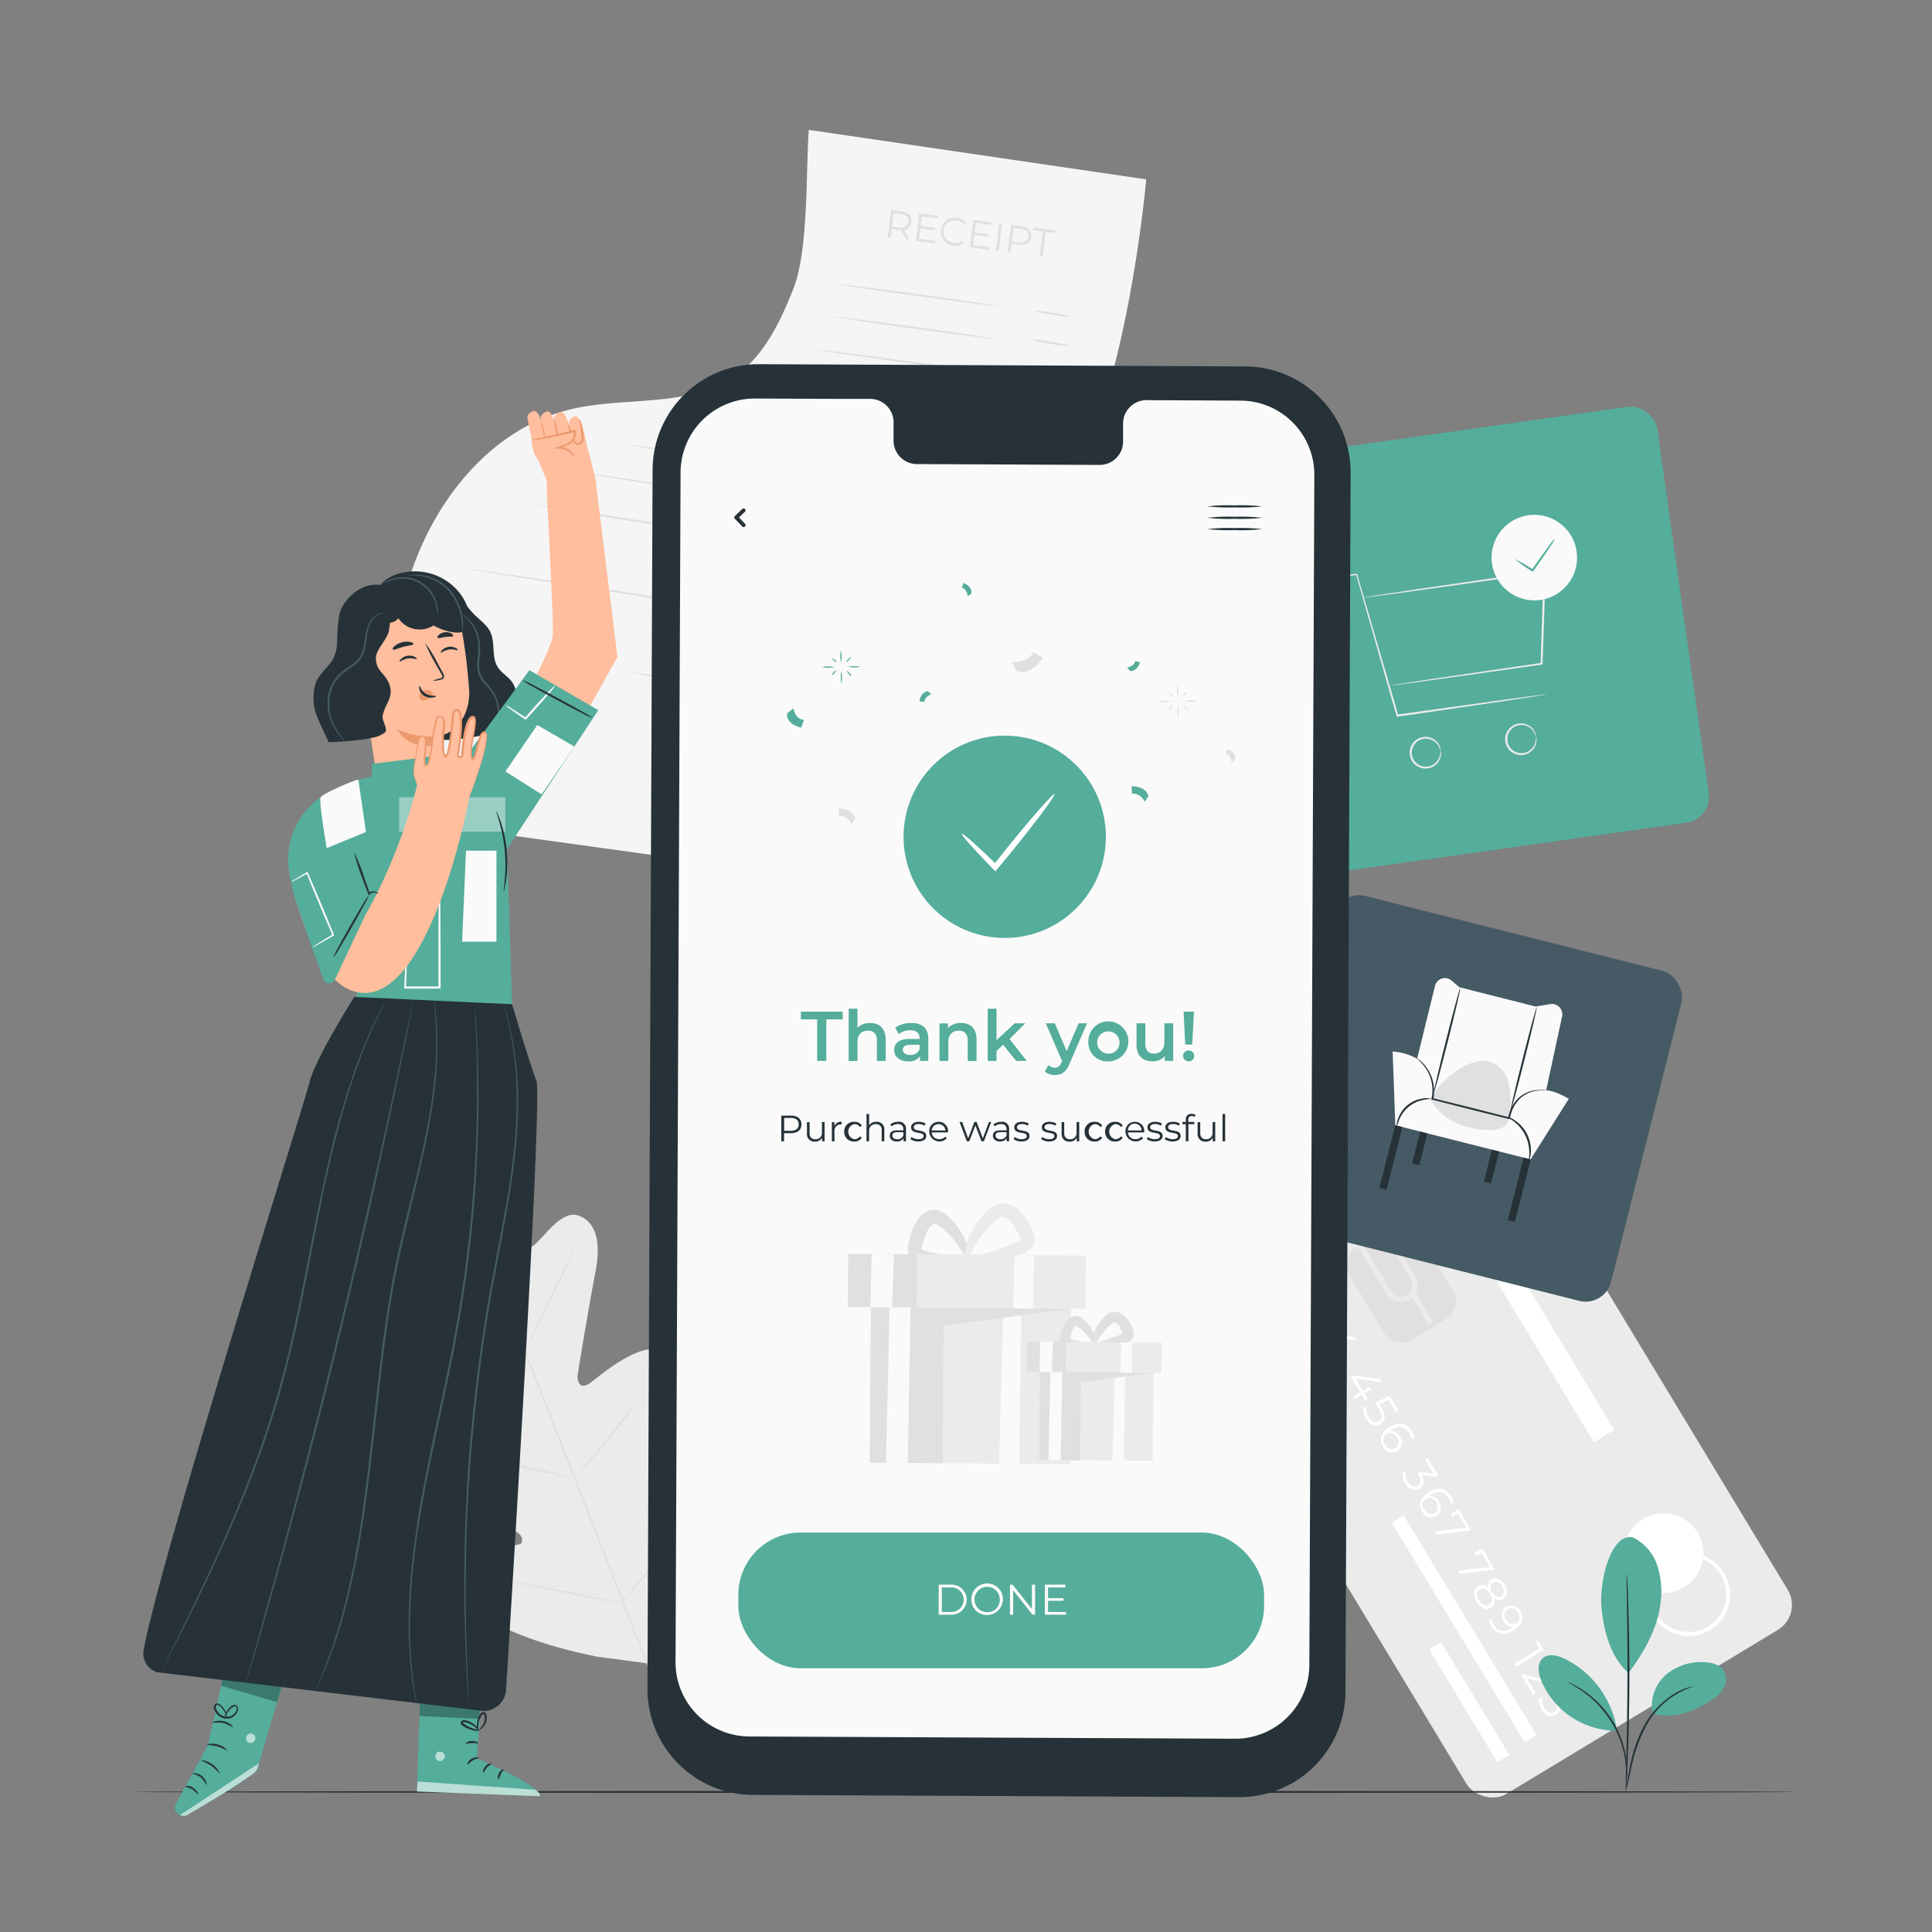 <svg xmlns="http://www.w3.org/2000/svg" viewBox="0 0 500 500"><rect x="0" y="0" width="500" height="500" fill="#808080" stroke="none"/><g id="freepik--background-complete--inject-92"><path d="M106.12 275.13s-9.08 2.4-1.44 22 13.3 29.5 13.3 29.5 1.25 4.5-2.46 4.8-11.61-1.78-13.68 2.52.77 9.15 7.2 13.66 20.14 14.92 21.38 15.86 2.31 3.08-.19 3.69-20.73.68-20.18 9.33 20.52 18.28 22.68 19.38 2.6 2.1 2.3 3.31-6.44.67-11.63.9-11.16 1.41-10.42 6.37 12 16.38 41.5 22.29l13.86 1.85 8.75-11c17.28-24.65 17.56-40.67 14.67-44.77s-8-.84-11.95 2.57-8 8-9 7.38-1.44-1.71-.63-4 8.63-23 3.06-29.67-18.82 5.89-21.05 7.16-2.92-1-2.68-2.54 3-18.53 4.54-26.23.41-13.11-4.22-14.86c-4.46-1.68-8.74 5.28-11.64 7.62s-5.09-1.78-5.09-1.78-2.73-11.07-10.72-30.53-16.41-14.78-16.41-14.78" style="fill:#ebebeb"/><path d="M168.73 433.93c-5.81-14.31-15.73-39.93-24.34-61.88s-16.43-41.8-22.17-56.14c-2.88-7.15-5.2-13-6.82-17l-1.85-4.62-.47-1.2a4 4 0 0 1-.15-.42s.07.13.19.4.29.68.51 1.19l1.93 4.59c1.66 4 4 9.77 6.94 16.93 5.81 14.31 13.68 34.15 22.3 56.1s18.47 47.58 24.22 61.92" style="fill:#e0e0e0"/><path d="M112.77 337.31a4.6 4.6 0 0 1 .94.37c.6.26 1.45.66 2.49 1.16 2.09 1 4.94 2.49 8.06 4.18l8 4.34 2.42 1.29a4.7 4.7 0 0 1 .87.52 6 6 0 0 1-.95-.36c-.59-.26-1.44-.67-2.48-1.18-2.08-1-4.91-2.55-8-4.23l-8-4.28-2.42-1.29a3.9 3.9 0 0 1-.93-.52M136.55 348.37c-.11-.05 2.67-6.06 6.21-13.42s6.49-13.29 6.6-13.24-2.67 6.07-6.21 13.43-6.49 13.29-6.6 13.23M148.26 382.67a5 5 0 0 1 .65-.8l1.88-2.09c1.58-1.76 3.75-4.21 6-7s4.3-5.37 5.73-7.26c.68-.88 1.24-1.63 1.7-2.23a4.5 4.5 0 0 1 .66-.79 4.2 4.2 0 0 1-.52.89c-.37.55-.9 1.35-1.59 2.32-1.37 1.93-3.33 4.56-5.64 7.35s-4.52 5.22-6.16 6.93c-.82.85-1.49 1.54-2 2a4.6 4.6 0 0 1-.71.68M124.55 377.4a4 4 0 0 1 1 .11l2.55.46c2.15.41 5.12 1 8.39 1.69s6.22 1.33 8.36 1.81l2.52.6a4 4 0 0 1 .92.28 4 4 0 0 1-1-.11l-2.55-.47c-2.16-.41-5.12-1-8.39-1.68s-6.23-1.33-8.36-1.82l-2.53-.59a3.8 3.8 0 0 1-.91-.28M131 409a6.7 6.7 0 0 1 1.22.16l3.27.58c2.76.51 6.57 1.24 10.76 2.07s8 1.62 10.75 2.21l3.24.71a6.4 6.4 0 0 1 1.18.32 6 6 0 0 1-1.21-.15l-3.27-.58c-2.76-.51-6.57-1.24-10.77-2.08s-8-1.62-10.74-2.2l-3.25-.72A7 7 0 0 1 131 409M160.78 414.69a7 7 0 0 1 .79-1l2.28-2.73c1.93-2.31 4.57-5.51 7.39-9.13s5.29-6.94 7.06-9.37l2.1-2.88a8 8 0 0 1 .81-1 6.6 6.6 0 0 1-.67 1.12c-.46.71-1.13 1.72-2 3-1.71 2.47-4.14 5.84-7 9.46s-5.51 6.79-7.49 9.06c-1 1.12-1.81 2-2.39 2.64a8 8 0 0 1-.88.83" style="fill:#e0e0e0"/><rect width="97.12" height="149.35" x="337.83" y="304.44" rx="7.54" style="fill:#ebebeb" transform="rotate(-31.14 386.384 379.121)"/><path d="M435.85 410.77a10.31 10.31 0 1 1 3.49-14.15 10.3 10.3 0 0 1-3.49 14.15" style="fill:#fff"/><path d="M437 423.39a10.5 10.5 0 0 1-2.6-.32 10.72 10.72 0 1 1 2.6.32m0-20.62a9.81 9.81 0 0 0-8.38 14.88A9.83 9.83 0 0 0 442 421a9.81 9.81 0 0 0-2.73-17.92 9.5 9.5 0 0 0-2.34-.31ZM343 333.62l-7.1 4.28-.44-.72 6.45-3.9-1-1.67.65-.39ZM341 344.81l-.65.39-3-5 .51-.32 4.67 1.21a2.73 2.73 0 0 0 2.33-.11c.82-.5 1-1.38.33-2.46a2.85 2.85 0 0 0-2-1.46l.13-.79a3.73 3.73 0 0 1 2.53 1.9c.87 1.44.69 2.8-.49 3.51a3.42 3.42 0 0 1-2.93.18l-3.83-1ZM346.73 351.55l-.86-1.42-1.87 1.12-.44-.73 1.86-1.12-2.42-4 .53-.32 7 .92.49.81-6.77-.86 1.86 3.08 1.64-1 .43.71-1.64 1 .86 1.42ZM353.3 362.42l-.86-1.42-1.86 1.13-.44-.73 1.86-1.13-2.42-4 .53-.32 7 .92.49.81-6.77-.86 1.86 3.08 1.65-1 .42.71-1.64 1L354 362ZM357.27 368.49c-1.2.73-2.66.45-3.7-1.28a4.3 4.3 0 0 1-.63-3.09h.79a3.6 3.6 0 0 0 .5 2.68c.73 1.2 1.7 1.49 2.56 1s1.14-1.46 0-3.27l-.91-1.51 3.78-1.78 2.34 3.88-.65.39-2-3.24-2.4 1.12.55.91c1.38 2.11 1.03 3.43-.23 4.19M361.54 375.48a2.58 2.58 0 0 1-3.64-1.1c-1.14-1.89-.45-3.7 1.79-5.06 2.41-1.45 4.46-.89 5.62 1a3.84 3.84 0 0 1 .64 1.92l-.77.06a2.9 2.9 0 0 0-.5-1.58c-.92-1.53-2.5-1.92-4.42-.76a6 6 0 0 0-.56.38 2.63 2.63 0 0 1 2.52 1.44 2.5 2.5 0 0 1-.68 3.7m-.46-.7a1.82 1.82 0 0 0 .46-2.71 1.82 1.82 0 1 0-3 1.9 1.81 1.81 0 0 0 2.54.81M367.32 385.24c-1.18.72-2.61.41-3.65-1.31a4.27 4.27 0 0 1-.63-3.1h.79a3.63 3.63 0 0 0 .51 2.7c.71 1.18 1.65 1.49 2.53 1s1.05-1.45.25-2.77l-.3-.5.53-.33 3.65.48-2.19-3.63.65-.39 2.76 4.56-.52.31-3.74-.48c.84 1.53.5 2.78-.64 3.46M371.7 392.31a2.58 2.58 0 0 1-3.64-1.11c-1.14-1.88-.45-3.7 1.79-5.05 2.41-1.46 4.47-.9 5.63 1a3.86 3.86 0 0 1 .63 1.91l-.76.06a3 3 0 0 0-.5-1.58c-.93-1.53-2.5-1.92-4.43-.75-.16.09-.36.23-.56.37a2.68 2.68 0 0 1 2.53 1.44 2.51 2.51 0 0 1-.69 3.71m-.45-.71a1.82 1.82 0 0 0 .45-2.71 1.83 1.83 0 1 0-3 1.91 1.82 1.82 0 0 0 2.55.8M380.62 395.83l-.51.31-8.38 1-.47-.79 8.21-1-2.21-3.65-1.32.8-.44-.72 2-1.19ZM386.75 406l-.51.31-8.38 1-.47-.79 8.21-1-2.21-3.65-1.33.81-.43-.72 2-1.2ZM385.85 416.05c-1.25.76-2.68.16-3.7-1.53s-.87-3.21.38-4a2.08 2.08 0 0 1 2.58.32 1.86 1.86 0 0 1 .88-2.06c1.16-.7 2.47-.15 3.38 1.35s.79 2.94-.36 3.64a1.9 1.9 0 0 1-2.25-.19 2.1 2.1 0 0 1-.91 2.47m-.44-.76c.87-.53 1-1.61.21-2.86s-1.76-1.67-2.63-1.14-1 1.6-.22 2.86 1.76 1.67 2.64 1.14m.78-3.21c.67 1.1 1.57 1.46 2.34 1s.86-1.48.22-2.55-1.55-1.45-2.34-1-.88 1.47-.22 2.55M391.65 422c-2.41 1.46-4.47.9-5.63-1a3.9 3.9 0 0 1-.63-1.92l.76-.06a3 3 0 0 0 .5 1.58c.93 1.53 2.5 1.92 4.43.76.16-.1.36-.23.56-.38a2.67 2.67 0 0 1-2.53-1.44 2.5 2.5 0 0 1 .69-3.67 2.57 2.57 0 0 1 3.64 1.1c1.14 1.82.45 3.63-1.79 5.03m.8-1.85a1.93 1.93 0 0 0 .39-2.8 1.81 1.81 0 1 0-3 1.91 1.91 1.91 0 0 0 2.61.84ZM399.48 427l-7.09 4.29-.44-.73 6.44-3.9-1-1.67.65-.39ZM397.45 438.23l-.65.4-3-5 .52-.31 4.67 1.2a2.74 2.74 0 0 0 2.33-.11c.82-.49 1-1.38.32-2.46a2.81 2.81 0 0 0-2-1.46l.13-.78a3.71 3.71 0 0 1 2.54 1.9c.87 1.44.69 2.79-.5 3.51a3.4 3.4 0 0 1-2.92.17l-3.83-1ZM402.68 443.76c-1.19.72-2.62.41-3.65-1.31a4.27 4.27 0 0 1-.63-3.1h.79a3.63 3.63 0 0 0 .51 2.7c.71 1.17 1.65 1.49 2.53 1s1-1.45.25-2.77l-.31-.51.54-.32 3.65.48-2.19-3.63.65-.39 2.75 4.56-.51.31-3.74-.48c.84 1.53.5 2.77-.64 3.46" style="fill:#fff"/><path d="M376.25 389.75h3.6v66.41h-3.6z" style="fill:#fff" transform="rotate(-31.2 375.935 420.684)"/><path d="M378.46 423.48h3.6v34.06h-3.6z" style="fill:#fff" transform="rotate(-31.14 380.292 440.542)"/><rect width="27.86" height="20.82" x="348.68" y="321.66" rx="4.96" style="fill:#e0e0e0" transform="rotate(58.86 362.61 332.077)"/><path d="m351.43 322.54 1.14-.69 7.43 12.28a3 3 0 1 0 5.14-3.1l-7.42-12.28 1.14-.69 7.42 12.28a4.33 4.33 0 0 1-7.42 4.48Z" style="fill:#ebebeb"/><path d="M366.34 335.01h1.34v9.85h-1.34z" style="fill:#ebebeb" transform="rotate(-31.2 364.16 337.728)"/><path d="M360.74 337.9h71.66v6.15h-71.66z" style="fill:#fff" transform="rotate(58.86 396.574 341.003)"/><path d="M209.3 33.61c-.76 10.8 0 30.92-3.93 41s-9.18 20.48-19 25c-12.12 5.56-26.36 3.2-39.29 6.46-20.26 5.1-34.92 23.69-41.17 43.63s-5.56 41.3-4.81 62.18l103.4 14.34s.54-42 9.56-53.49 51.87-21.8 66-53.21c12.74-28.27 16.58-73.1 16.58-73.1Z" style="fill:#f5f5f5"/><path d="m234.56 62-1.34-2.47a4 4 0 0 1-.56 0l-1.9-.23-.28 2.24-.74-.09.87-7.07 2.64.33c1.8.22 2.77 1.27 2.59 2.78a2.21 2.21 0 0 1-1.89 2l1.42 2.63Zm.53-4.64c.14-1.13-.53-1.87-1.94-2l-1.88-.23-.43 3.54 1.87.23c1.42.1 2.29-.42 2.38-1.53ZM242.1 62.29l-.08.64-5-.61.87-7.06 4.84.59-.08.65-4.08-.5-.31 2.52 3.65.45-.08.63-3.65-.45-.33 2.62ZM243.54 59.54a3.58 3.58 0 0 1 4.15-3.14 3.45 3.45 0 0 1 2.45 1.35l-.53.42a2.8 2.8 0 0 0-2-1.1 2.95 2.95 0 1 0-.73 5.85 2.78 2.78 0 0 0 2.2-.59l.41.54a3.48 3.48 0 0 1-2.72.71 3.58 3.58 0 0 1-3.23-4.04M256.06 64l-.08.65L251 64l.87-7.06 4.84.6-.08.64-4.1-.5-.31 2.51 3.65.45-.07.64-3.65-.45-.33 2.62ZM258.61 57.81l.74.1-.87 7.09-.75-.1ZM266.88 61.29c-.19 1.51-1.39 2.28-3.18 2.06l-1.9-.24-.27 2.23-.75-.09.87-7.06 2.64.33c1.8.22 2.78 1.26 2.59 2.77m-.75-.09c.14-1.13-.52-1.86-1.94-2l-1.87-.23-.44 3.53 1.88.23c1.41.14 2.24-.42 2.37-1.53M269.85 59.86l-2.48-.31.08-.64 5.71.7-.08.65-2.48-.26-.79 6.42-.75-.1ZM258.68 79.25c0 .15-9.45-1-21.05-2.6s-21-3-21-3.12 9.44 1 21 2.6 21.06 2.98 21.05 3.12M257.54 87.67c0 .15-9.44-1-21-2.6s-21-3-21-3.12 9.44 1 21 2.6 21.02 2.98 21 3.12M253.69 96.26c0 .14-9.44-1-21-2.6s-21-3-21-3.13 9.43 1 21 2.61 21.02 2.98 21 3.12M246.68 104.92c0 .15-9.44-1-21.05-2.6s-21-3-21-3.12 9.44 1 21.05 2.6 21.02 2.98 21 3.12M235.51 113.57c0 .14-9.44-1-21-2.61s-21-3-21-3.12 9.44 1 21 2.61 21.02 2.97 21 3.12M277.51 82.06a52.5 52.5 0 0 1-10.26-1.67 26.6 26.6 0 0 1 5.18.58 26 26 0 0 1 5.08 1.09M277.15 89.57A26.6 26.6 0 0 1 272 89a26 26 0 0 1-5.08-1.09 25 25 0 0 1 5.17.58 26.5 26.5 0 0 1 5.06 1.08M274.6 100a26.8 26.8 0 0 1-5.18-.6 32 32 0 0 1-5.08-1.07c0-.18 2.34.09 5.17.55a26 26 0 0 1 5.09 1.12M270.92 108.75a26.8 26.8 0 0 1-5.18-.6 32 32 0 0 1-5.08-1.07c0-.18 2.34.09 5.17.55a25.8 25.8 0 0 1 5.09 1.12M263 117.1a26.7 26.7 0 0 1-5.18-.6 30.5 30.5 0 0 1-5.08-1.07c0-.18 2.34.09 5.16.56a26.5 26.5 0 0 1 5.1 1.11M226 124.13c0 .14-14.16-1.74-31.58-4.21s-31.54-4.58-31.52-4.72 14.16 1.74 31.59 4.21S226 124 226 124.13M218.66 133a6 6 0 0 1-.7-.06l-2-.26-7.3-1.07-24.06-3.7c-9.39-1.48-17.88-2.86-24-3.89l-7.27-1.25c-.86-.16-1.52-.28-2-.38a3 3 0 0 1-.68-.18 4.5 4.5 0 0 1 .7.08l2 .28 7.3 1.09 24.06 3.73 24 3.86 7.27 1.23 2 .36a2.8 2.8 0 0 1 .68.16M205.46 141.06a11.7 11.7 0 0 1-2.6-.23c-1.69-.22-4.14-.56-7.17-1-6.05-.87-14.4-2.14-23.61-3.58s-17.56-2.79-23.59-3.79l-7.14-1.2-1.93-.36a3 3 0 0 1-.67-.16 3 3 0 0 1 .68.06l1.95.25 7.17 1 23.61 3.63 23.59 3.74ZM249.79 129a26.8 26.8 0 0 1-5.18-.6 32 32 0 0 1-5.08-1.07c0-.18 2.34.09 5.17.55a25.6 25.6 0 0 1 5.09 1.12M239.6 134.66a26.8 26.8 0 0 1-5.18-.6 32 32 0 0 1-5.08-1.07c0-.18 2.34.09 5.17.55a25.6 25.6 0 0 1 5.09 1.12M225.88 144.21a26.8 26.8 0 0 1-5.18-.6 31 31 0 0 1-5.08-1.07c0-.18 2.34.09 5.17.56a26 26 0 0 1 5.09 1.11M199.66 159.29c0 .15-17.51-2.43-39-5.74s-39-6.12-39-6.26 17.5 2.43 39 5.75 39.02 6.11 39 6.25M189.19 178.22c0 .14-5.76-.67-12.8-1.81s-12.74-2.18-12.72-2.32 5.76.67 12.8 1.81 12.74 2.17 12.72 2.32" style="fill:#e0e0e0"/></g><path id="freepik--Floor--inject-92" d="M465.41 463.75c0 .15-96.45.26-215.4.26s-215.42-.11-215.42-.26 96.43-.26 215.42-.26 215.4.12 215.4.26" style="fill:#263238"/><g id="freepik--Character--inject-92"><path d="m141.49 124.52.08 4s1.63 31 1.53 35.66-15.65 31.25-15.65 31.25L137 211l22.8-41-5.46-44-.14-1.09" style="fill:#ffbe9d"/><path d="M153.07 119.73 150 108.44l-12 6.94c0 1 3.59 9.14 3.59 9.14l2.08 2.16s10.43-1.1 10.65-1.21-1.25-5.74-1.25-5.74" style="fill:#ffbe9d"/><path d="M150.37 109.24s.07.09.12.24c.46 1.22 1.8 6.73 1.19 7.14s-2.67.51-3-.18-1.47-7-1.47-7-.12-1 1.46-1.67c.98-.38 1.7 1.47 1.7 1.47" style="fill:#ffbe9d"/><path d="M146.57 108.12s.07.09.12.23c.46 1.23 1.8 6.73 1.19 7.14s-2.67.51-3-.18-1.47-7-1.47-7-.11-1 1.46-1.66c.98-.39 1.7 1.47 1.7 1.47" style="fill:#ffbe9d"/><path d="M143.1 108a.6.6 0 0 1 .12.24c.46 1.22 1.79 6.73 1.18 7.14s-2.66.51-3-.18-1.47-7-1.47-7-.12-1 1.46-1.66c.99-.43 1.71 1.46 1.71 1.46" style="fill:#ffbe9d"/><path d="M139.66 107.86a.6.6 0 0 1 .12.24c.46 1.22 1.79 6.73 1.18 7.14s-2.67.51-3-.18-1.47-7-1.47-7-.12-1 1.46-1.66c.99-.4 1.71 1.46 1.71 1.46" style="fill:#ffbe9d"/><path d="M148.25 114.84a10.8 10.8 0 0 0-.43-2.74 10.8 10.8 0 0 0-.76-2.62 10.8 10.8 0 0 0 .43 2.74 10.8 10.8 0 0 0 .76 2.62M145 115.69a21 21 0 0 0-.67-3.87 20.5 20.5 0 0 0-1-3.8 23 23 0 0 0 .67 3.87 23 23 0 0 0 1 3.8" style="fill:#eb996e"/><g style="opacity:.78"><path d="M141.67 116.27a23.3 23.3 0 0 0-.67-3.88 23 23 0 0 0-1-3.8 21 21 0 0 0 .67 3.88 20.8 20.8 0 0 0 1 3.8" style="fill:#eb996e"/></g><path d="m144.27 123.42-3.64-2.94a7.93 7.93 0 0 1-2.89-5.17l-.2-1.55 11-2.22s0 4.09-3.1 4.14l3.87 2Z" style="fill:#ffbe9d"/><path d="M148.78 118.47c-.05 0-.29-.45-.95-1.06a5.1 5.1 0 0 0-3.34-1.35h-1.18l1.11-.41 2.54-.94a3 3 0 0 0 1.58-2.84 1.5 1.5 0 0 0-.05-.26l.31.17c-3.07.76-5.85 1.4-7.88 1.75-1 .18-1.84.29-2.42.36a3.2 3.2 0 0 1-.89 0 32 32 0 0 1 3.23-.76c2-.43 4.76-1.13 7.83-1.89l.24-.06.07.23a2.5 2.5 0 0 1 .08.35 3.1 3.1 0 0 1-.47 2 4.4 4.4 0 0 1-1.37 1.31l-2.57.88-.07-.42a5.1 5.1 0 0 1 3.52 1.61 2.67 2.67 0 0 1 .68 1.33" style="fill:#eb996e"/><path d="M148.11 113.38c.09 0 .27.5.83 1a.94.94 0 0 0 1.09.16 1.43 1.43 0 0 0 .49-1.36c-.13-1.24-.2-2.4-.31-3.2s-.25-1.31-.17-1.34.31.44.53 1.27a25 25 0 0 1 .47 3.24 1.84 1.84 0 0 1-.76 1.8 1.33 1.33 0 0 1-1.59-.29 2.4 2.4 0 0 1-.52-.9c-.07-.23-.09-.36-.06-.38" style="fill:#eb996e"/><path d="M110.73 149.66c2.66-.16 5.13 1.46 7 3.4s3.25 4.24 5.16 6.11c1.42 1.39 3.14 2.59 4 4.38 1.37 2.86.22 6.55 2 9.21 1 1.49 2.69 2.37 3.7 3.84 1.25 1.85 1.16 4.27.88 6.49a7.57 7.57 0 0 1-1.57 4.3 7.4 7.4 0 0 1-3.15 1.74 45 45 0 0 1-27 .58" style="fill:#263238"/><path d="M92.4 167.49a13.75 13.75 0 0 1 12.35-15.4 14 14 0 0 1 14.94 12 144 144 0 0 1 1.76 15.16c-.09 7.06-4.22 9.8-5.89 10.63a9 9 0 0 1-1.86.46s0 0 0 .05l1.57 8.1c.71 5.31-2.25 10-7.55 10.81s-9.47-3.3-10.28-8.61Z" style="fill:#ffbe9d"/><path d="M118.47 168.26c-.11.16-1-.34-2.24-.16s-2 .9-2.13.77 0-.33.37-.67a3.1 3.1 0 0 1 1.68-.8 3 3 0 0 1 1.81.31c.41.23.57.47.51.55M107.85 170.56c-.12.16-1-.34-2.24-.16s-2 .9-2.14.78 0-.34.37-.67a3 3 0 0 1 1.69-.8 2.9 2.9 0 0 1 1.81.3c.4.23.57.47.51.55M112 176.2a8.5 8.5 0 0 1 1.89-.63c.3-.08.58-.18.6-.39a1.6 1.6 0 0 0-.34-.88l-1.24-2.19a41.3 41.3 0 0 1-2.91-5.78 39.6 39.6 0 0 1 3.37 5.53c.42.77.82 1.51 1.21 2.21a1.83 1.83 0 0 1 .33 1.18.8.8 0 0 1-.44.52 2.2 2.2 0 0 1-.5.14 7.4 7.4 0 0 1-1.97.29" style="fill:#263238"/><path d="M113.65 190.39s-4.55 1.05-10.82-1.58c0 0 2.7 5.83 11.25 3.76ZM111.89 179.15a2.17 2.17 0 0 0-2-.51 2 2 0 0 0-1.25.92 1.28 1.28 0 0 0 .11 1.44 1.49 1.49 0 0 0 1.63.17 4.7 4.7 0 0 0 1.39-1.14 1.4 1.4 0 0 0 .29-.4.39.39 0 0 0-.07-.44" style="fill:#eb996e"/><path d="M108.59 177.54c.19 0 .38 1.26 1.62 2s2.61.41 2.64.59-.27.3-.85.4a3.24 3.24 0 0 1-2.19-.43 2.8 2.8 0 0 1-1.28-1.7c-.13-.51-.03-.85.06-.86M107 166.67c-.07.35-1.29.36-2.67.74s-2.45.92-2.68.65c-.1-.12 0-.46.46-.84a4.81 4.81 0 0 1 4.07-1.06c.58.13.87.35.82.51M117.27 164.58c-.17.3-1 .14-2 .27s-1.8.45-2 .19 0-.42.31-.73a2.93 2.93 0 0 1 1.58-.68 2.78 2.78 0 0 1 1.69.31c.33.23.49.49.42.64" style="fill:#263238"/><path d="M121.07 162.55c-1.46 2.23-6.09.85-8.89-.68a6.64 6.64 0 0 1-9.08-1.87c-1.6 2-4.85 1.37-6-.93s-.52-5.46 1.11-7.47a10.4 10.4 0 0 1 6.36-3.46 14.75 14.75 0 0 1 15 6.17c1.54 2.33 2.47 5.46 1.55 8.25" style="fill:#263238"/><path d="M98.59 151.43c-5.25-1-10.31 4.23-10.84 8-.91 6.5 0 7.31-1.22 10.42-.77 2-3.44 4.1-4.49 6.19-1.14 2.24-1.13 6-.34 8.42.66 2 3.37 7.63 3.37 7.63s7.8-.25 11.79-1.27a6.7 6.7 0 0 0 2.82-1.32c.76-.69-.81-3.07-.66-4.08.41-2.88 2.56-4.55 2-7.39-.82-3.77-3.79-4-3.73-7.83 0-2 3.09-5 3.37-7s1.46-9.1-2-11.72" style="fill:#263238"/><path d="M89.71 192.3s-.38-.44-1-1.24a17.3 17.3 0 0 1-2.32-3.69 12.2 12.2 0 0 1-1.14-6.26 9.92 9.92 0 0 1 3.46-6.8c1.08-.87 2.31-1.53 3.36-2.41a6.6 6.6 0 0 0 2.19-3.26 21.6 21.6 0 0 0 .65-3.47 16 16 0 0 1 .59-2.95 5.15 5.15 0 0 1 2.63-3.22 4.3 4.3 0 0 1 1.55-.32 1.2 1.2 0 0 0-.42-.06 3.1 3.1 0 0 0-1.2.22 5.17 5.17 0 0 0-2.9 3.27 15 15 0 0 0-.67 3 21 21 0 0 1-.68 3.39 6.06 6.06 0 0 1-2.07 3c-1 .84-2.24 1.49-3.37 2.41a10.24 10.24 0 0 0-3.58 7.11 12.4 12.4 0 0 0 1.26 6.44 16 16 0 0 0 2.48 3.67c.35.38.65.67.85.85a1.6 1.6 0 0 0 .33.32M127.87 188.9s.08-.09.2-.28a9 9 0 0 0 .44-.88 9.4 9.4 0 0 0 .68-3.54 9.56 9.56 0 0 0-1.47-5.14 22.4 22.4 0 0 0-2-2.47 6.6 6.6 0 0 1-1.56-2.82c-.47-2.19.25-4.4.1-6.44a10.8 10.8 0 0 0-1.44-5.15 8.9 8.9 0 0 0-2.44-2.65 9 9 0 0 0-.84-.51l-.31-.14a12 12 0 0 0 1 .79 9.2 9.2 0 0 1 2.27 2.68 10.7 10.7 0 0 1 1.29 5 20 20 0 0 1-.19 3.1 10.7 10.7 0 0 0 .07 3.42 7 7 0 0 0 1.66 3 24 24 0 0 1 2 2.41 9.3 9.3 0 0 1 1.5 4.91 10 10 0 0 1-.52 3.48c-.25.8-.48 1.21-.44 1.23" style="fill:#455a64"/><path d="M105.66 148.92a24.4 24.4 0 0 1 3.38.19 12.3 12.3 0 0 1 7 3.78 15.3 15.3 0 0 1 3.37 7.29 19.5 19.5 0 0 1 .17 3.39 3.1 3.1 0 0 0 .19-.91 10.8 10.8 0 0 0 0-2.52 14.6 14.6 0 0 0-3.35-7.56 12.1 12.1 0 0 0-7.3-3.79 10.4 10.4 0 0 0-2.53 0 3 3 0 0 0-.93.13" style="fill:#455a64"/><path d="M113.2 159.29a2.6 2.6 0 0 0 .11-.79 8 8 0 0 0-.23-2.18 9 9 0 0 0-11.25-6.62 8 8 0 0 0-2 .85c-.44.28-.66.46-.64.49a15.5 15.5 0 0 1 2.73-1 8.94 8.94 0 0 1 10.86 6.39 17.4 17.4 0 0 1 .42 2.86" style="fill:#455a64"/><path d="M90.56 238.26s3.46 7.88 3.26 11.61-3.77 15.85-3.77 15.85l42.29 3.95.19-9.78-1.27-40.23 23.58-35.87L137 173.45 119.65 197l-4.39-1.7-19 2.4v3.3l-.54.06a38.9 38.9 0 0 0-11.82 4.63 19.8 19.8 0 0 0-9.06 20.07c.77 4.8 2.27 10.63 5.15 14 5.54 6.46 10.57-1.5 10.57-1.5" style="fill:#55ad9b"/><path d="M84.56 219.48S82.4 207.2 83 206.31c.74-1.05 9.63-4.87 9.76-4.48l1.95 13.5ZM120.6 220.16l-1.01 23.55h8.89v-23.55zM105.89 231.94a2.2 2.2 0 0 1 .5 0h1.53l5.85-.09h.17v.18c.06 5.65.09 14.1.09 23.55v.26h-9.42v-.26c.33-6.79.63-12.69.84-17 .12-2 .21-3.67.28-4.87 0-.53.06-1 .09-1.29a1.7 1.7 0 0 1 0-.42 4 4 0 0 1 0 .48v1.34c0 1.22-.08 2.88-.14 4.94-.15 4.23-.36 10.07-.6 16.8l-.25-.26h8.89l-.26.26c0-9.45 0-17.9.09-23.55l.17.17L108 232h-1.57ZM140.18 205.59l-9.38-5.93 8.24-12.03 9.61 5.58z" style="fill:#fafafa"/><g style="opacity:.4"><path d="M103.27 206.31h27.53v8.93h-27.53z" style="fill:#fff"/></g><path d="M130.4 230.6a2.3 2.3 0 0 1 0-.82c.07-.53.16-1.29.24-2.22a41.4 41.4 0 0 0 0-7.34 41 41 0 0 0-1.34-7.22c-.5-1.81-.91-2.91-.83-2.94s.17.24.38.73a22 22 0 0 1 .81 2.1 33.7 33.7 0 0 1 1.5 7.28 32.6 32.6 0 0 1-.15 7.43 21 21 0 0 1-.41 2.21 2.6 2.6 0 0 1-.2.79" style="fill:#263238"/><path d="M143.75 177.36a13.4 13.4 0 0 1-1.61 2.07c-1 1.23-2.51 2.91-4.16 4.75l-1.76 1.94-.15.17-.18-.12c-1.51-1-2.8-1.93-3.7-2.58a6.9 6.9 0 0 1-1.39-1.12 8.4 8.4 0 0 1 1.56.86c.95.58 2.28 1.42 3.81 2.42h-.32l1.74-2c1.65-1.84 3.16-3.47 4.27-4.64a14 14 0 0 1 1.89-1.75" style="fill:#fafafa"/><path d="M153.47 185.87a17 17 0 0 1-2.77-1.28c-1.69-.85-4-2.07-6.53-3.43s-4.81-2.63-6.45-3.56a19 19 0 0 1-2.6-1.61 17.4 17.4 0 0 1 2.78 1.28 367.297 367.297 0 0 1 12.97 6.99 18 18 0 0 1 2.6 1.61" style="fill:#263238"/><path d="m58.35 431.12-4.53 20.48-8.26 15.18a2.15 2.15 0 0 0 1 3 2.14 2.14 0 0 0 2-.09c3.84-2.22 17.93-10.46 18.18-12 .29-1.76 6.22-21.3 6.22-21.3Z" style="fill:#55ad9b"/><g style="opacity:.6"><path d="M46.55 469.76 67 456.32l-.21.86a3.3 3.3 0 0 1-1.21 1.82c-1.67 1.2-6.34 4.43-17 10.65a2.15 2.15 0 0 1-2 .07Z" style="fill:#fff"/></g><g style="opacity:.6"><path d="M64.47 448.72a1.3 1.3 0 0 0-.75 1.57 1.24 1.24 0 0 0 1.54.75 1.37 1.37 0 0 0 .79-1.66 1.31 1.31 0 0 0-1.7-.61" style="fill:#fff"/></g><path d="M53.39 462a6.4 6.4 0 0 0-1.39-2 6.5 6.5 0 0 0-2.24-1c0-.06.29-.15.79-.1a3.37 3.37 0 0 1 1.74.77 3.3 3.3 0 0 1 1.07 1.59c.13.42.09.74.03.74M51.27 464.37c-.12.06-.61-.76-1.59-1.32a16 16 0 0 0-1.92-.74 2.39 2.39 0 0 1 2.16.34c1.08.65 1.47 1.69 1.35 1.72M57 459.16a23 23 0 0 0-2.32-2.2 22 22 0 0 0-2.85-1.45 5.9 5.9 0 0 1 5.17 3.65M58.85 453.05c-.08.11-1.09-.64-2.54-1.05s-2.7-.35-2.72-.48a4.15 4.15 0 0 1 2.85 0 4.1 4.1 0 0 1 2.41 1.53M60.34 447.07a10.5 10.5 0 0 0-2.63-1.17 10.6 10.6 0 0 0-2.87 0c0-.05.27-.25.8-.41a4.66 4.66 0 0 1 2.17-.06 4.8 4.8 0 0 1 2 .92c.39.38.57.65.53.72M58 444.77a1.6 1.6 0 0 1 .16-.77 5.5 5.5 0 0 1 1.11-1.87 2.4 2.4 0 0 1 1.3-.89.88.88 0 0 1 .9.42 1.45 1.45 0 0 1 .09 1 3 3 0 0 1-3.25 2.1 3.53 3.53 0 0 1-2.93-2.62 1.26 1.26 0 0 1 .19-1 .83.83 0 0 1 1-.22 3.05 3.05 0 0 1 1.17 1 6.3 6.3 0 0 1 1 1.93 1.8 1.8 0 0 1 .14.78 9.4 9.4 0 0 0-1.4-2.5 2.65 2.65 0 0 0-1-.87.43.43 0 0 0-.53.12.8.8 0 0 0-.08.66 3.14 3.14 0 0 0 2.56 2.24 2.63 2.63 0 0 0 2.79-1.74 1 1 0 0 0 0-.7.46.46 0 0 0-.49-.24 2.17 2.17 0 0 0-1.11.73 8.1 8.1 0 0 0-1.62 2.44" style="fill:#263238"/><path d="m57.82 433.34-.61 2.92 14.47 4.24 1.24-4.1-14.57-5.28z" style="opacity:.3"/><path d="m124.65 438.7-1.23 16.37s16.23 6.74 16.3 9.79l-31.83-1.23.86-25.59Z" style="fill:#55ad9b"/><g style="opacity:.6"><path d="M113.63 453.31a1.3 1.3 0 0 0-.95 1.45 1.25 1.25 0 0 0 1.42 1 1.37 1.37 0 0 0 1-1.54 1.31 1.31 0 0 0-1.6-.84" style="fill:#fff"/></g><g style="opacity:.6"><path d="m107.89 463.63.19-2.58 30.45 2.15s1.39.67 1.19 1.66Z" style="fill:#fff"/></g><path d="M123.94 454.93c0 .15-.79.19-1.57.66s-1.22 1.11-1.36 1.05.13-1 1.09-1.51 1.9-.34 1.84-.2M127.23 456.44c0 .15-.65.39-1.21 1s-.73 1.32-.89 1.31-.21-.9.49-1.67 1.61-.79 1.61-.64M129 460.51c-.14 0-.33-.76.1-1.59s1.18-1.15 1.24-1-.41.57-.75 1.26-.46 1.32-.59 1.33M123.81 451.17c-.07.14-.78-.11-1.66-.08s-1.57.28-1.65.14.6-.67 1.64-.68 1.75.5 1.67.62" style="fill:#263238"/><path d="m124.4 441.94-.21 2.92-15.64-.75.1-3.37z" style="opacity:.3"/><path d="M124 447.86a3 3 0 0 1-1.6-.07 7.3 7.3 0 0 1-1.65-.58 8 8 0 0 1-.89-.52 1.8 1.8 0 0 1-.47-.39.67.67 0 0 1 0-.83.84.84 0 0 1 .7-.33 2 2 0 0 1 .59.1 5.7 5.7 0 0 1 1 .38 5.5 5.5 0 0 1 1.43 1c.71.72.94 1.31.89 1.34s-.41-.46-1.14-1.05a6.7 6.7 0 0 0-1.4-.86 6 6 0 0 0-.9-.31c-.33-.11-.62-.12-.71 0s0 .08 0 .18a1.5 1.5 0 0 0 .34.28 7.5 7.5 0 0 0 .82.52 9 9 0 0 0 1.52.65 11 11 0 0 1 1.47.49" style="fill:#263238"/><path d="M123.78 448.07a2.55 2.55 0 0 1-.36-1.55 5.3 5.3 0 0 1 .29-1.74 5 5 0 0 1 .44-.95 1.34 1.34 0 0 1 1-.77.75.75 0 0 1 .65.47 2 2 0 0 1 .14.59 3.9 3.9 0 0 1 0 1.08 3.75 3.75 0 0 1-.75 1.62c-.65.8-1.31 1-1.32.91s.51-.36 1-1.14a3.9 3.9 0 0 0 .56-1.48 3.2 3.2 0 0 0 0-.92c0-.34-.15-.62-.28-.59s-.43.24-.57.5a5 5 0 0 0-.43.85 5.9 5.9 0 0 0-.37 1.58c-.05.93.09 1.52 0 1.54" style="fill:#263238"/><path d="m84.32 229 8.23.46a41.3 41.3 0 0 0 2.33 6.75c6.63-11.51 11.77-26.92 13.05-33.12-.19-.62-.41-1.3-.68-2.07a8.7 8.7 0 0 1 .1-3.48c.23-1.38.61-3.24.73-4.1.35-2.62.77-3 1.69-2.73 1.24.4-.51 7.35.5 7.5.55.08 1.22-2.3 1.41-4.25s1.08-8 1.73-8.37c1-.59 1.77.34 1.53 2.29s-.55 7.84.49 7.92 1.87-9.89 1.87-9.89-.16-2.16 1-2.11c2.16.09.47 10.6.29 11.59-.13.69 1 .82 1.09.07s.62-10 2.82-9.89c1.68.06-1.31 8.66-.36 10.65s1.6-6.77 3.21-6.65c.6 0 1 .16-.06 5.12a111 111 0 0 1-3.85 11.63c-2.55 13.75-13.74 57.74-31.28 49.69-9.82-4.51-14.4-26.82-14.4-26.82Z" style="fill:#ffbe9d"/><path d="M121.47 206.31a1.3 1.3 0 0 1 .09-.3c.07-.22.17-.51.29-.86.27-.8.66-1.91 1.15-3.32s1.09-3.21 1.69-5.29c.3-1 .55-2.16.78-3.37.11-.6.23-1.22.3-1.86a6 6 0 0 0 0-.95c0-.33-.07-.59-.33-.6s-.45.15-.63.43a5.3 5.3 0 0 0-.42.93c-.23.66-.42 1.36-.6 2.08s-.35 1.46-.57 2.21a3.4 3.4 0 0 1-.5 1.16.4.4 0 0 1-.55.07 1 1 0 0 1-.23-.32 2.6 2.6 0 0 1-.18-.64 21.3 21.3 0 0 1 .5-5c.15-.84.3-1.69.41-2.55a11 11 0 0 0 .1-1.3c0-.39 0-.93-.23-1s-.6.16-.8.52a5.2 5.2 0 0 0-.55 1.19 19 19 0 0 0-.65 2.68c-.16.93-.28 1.87-.39 2.82 0 .48-.09 1-.14 1.44l-.06.73a1.1 1.1 0 0 1-.33.84.84.84 0 0 1-1 0 .72.72 0 0 1-.31-.47.8.8 0 0 1 0-.27v-.18c.07-.49.15-1 .22-1.47q.21-1.5.36-3c.15-1.5.16-2 .18-3a10.1 10.1 0 0 0-.3-3 1 1 0 0 0-.42-.61.53.53 0 0 0-.57.18 2.76 2.76 0 0 0-.31 1.63c-.18 2-.4 3.91-.68 5.81-.15 1-.3 1.9-.54 2.83a6 6 0 0 1-.22.7 1.44 1.44 0 0 1-.47.72.52.52 0 0 1-.62-.13 1.2 1.2 0 0 1-.22-.38 3.5 3.5 0 0 1-.19-.72 26.7 26.7 0 0 1-.05-5.5 15 15 0 0 0 .13-2.57 1.4 1.4 0 0 0-.46-.95.51.51 0 0 0-.43-.07.8.8 0 0 0-.24.1.34.34 0 0 0-.12.14 12.2 12.2 0 0 0-.66 2.34 71 71 0 0 0-.77 4.72c-.1.77-.16 1.53-.31 2.28a11.4 11.4 0 0 1-.59 2.17 3 3 0 0 1-.24.51c-.12.16-.18.37-.5.47a.43.43 0 0 1-.43-.18 1.3 1.3 0 0 1-.13-.31 4 4 0 0 1-.07-.56c0-1.43.2-2.74.27-4a9 9 0 0 0 0-1.82c0-.27-.12-.58-.28-.65a.77.77 0 0 0-.68 0 2.42 2.42 0 0 0-.62 1.37c-.12.52-.17 1-.27 1.53-.35 2-.72 3.69-.89 5.08a6.4 6.4 0 0 0 0 1.85c.12.5.29.95.38 1.3l.24.82a.8.8 0 0 1 .07.28 1 1 0 0 1-.11-.27l-.29-.79c-.12-.36-.29-.77-.44-1.32a6.6 6.6 0 0 1 0-1.89c.15-1.42.49-3.11.81-5.1.09-.49.14-1 .26-1.55a5 5 0 0 1 .22-.81 1.44 1.44 0 0 1 .52-.77 1.08 1.08 0 0 1 1 0c.4.23.41.61.48.9a10 10 0 0 1 0 1.89c-.06 1.28-.26 2.62-.23 4a3.5 3.5 0 0 0 .06.48c0 .16.12.22.1.19s.16-.14.23-.27a5 5 0 0 0 .22-.46 12.4 12.4 0 0 0 .55-2.1c.14-.72.18-1.48.29-2.25s.2-1.56.33-2.35.26-1.6.42-2.41a11.5 11.5 0 0 1 .71-2.48.74.74 0 0 1 .29-.32 1.5 1.5 0 0 1 .35-.15 1 1 0 0 1 .8.13 1.85 1.85 0 0 1 .69 1.28 5.2 5.2 0 0 1 0 1.37c0 .43-.08.87-.11 1.31a26.8 26.8 0 0 0 0 5.37 4 4 0 0 0 .16.62.9.9 0 0 0 .13.22v.08-.07a1.6 1.6 0 0 0 .24-.46c.07-.21.14-.43.2-.65.22-.89.38-1.83.52-2.77.28-1.89.49-3.82.67-5.78a3.25 3.25 0 0 1 .42-2 1 1 0 0 1 1.17-.34 1.43 1.43 0 0 1 .72.92 10.4 10.4 0 0 1 .33 3.16c0 1-.09 2.06-.19 3.08s-.22 2-.36 3c-.07.5-.15 1-.22 1.48-.07.32 0 .33 0 .42a.37.37 0 0 0 .39 0c.11-.07.12-.22.14-.49l.07-.73c0-.48.1-1 .14-1.44.11-1 .24-1.92.4-2.85a20 20 0 0 1 .67-2.76 6 6 0 0 1 .61-1.3 2 2 0 0 1 .54-.56.8.8 0 0 1 1.33.62 4.3 4.3 0 0 1 .05.71 12 12 0 0 1-.12 1.35c-.11.88-.27 1.73-.42 2.57a21 21 0 0 0-.52 4.86 1.6 1.6 0 0 0 .14.51.8.8 0 0 0 .1.17s0 0 0-.05a3.4 3.4 0 0 0 .41-1c.22-.73.39-1.47.58-2.19s.38-1.43.63-2.11a5.6 5.6 0 0 1 .46-1 1.4 1.4 0 0 1 .38-.44.8.8 0 0 1 .3-.15.9.9 0 0 1 .32 0 .64.64 0 0 1 .53.39 1.6 1.6 0 0 1 .11.55 5.5 5.5 0 0 1-.06 1c-.07.66-.2 1.28-.32 1.89a32 32 0 0 1-.83 3.38c-.62 2.08-1.25 3.84-1.77 5.27s-1 2.55-1.24 3.29c-.14.35-.26.63-.34.85s-.02.4-.03.39" style="fill:#eb996e"/><path d="M75.7 230c1.59 5.62 4.7 14.3 8 23.46a1.59 1.59 0 0 0 2.93.14l8.2-17.35s-2-14.25-1.81-13.75-16.92 1.85-16.92 1.85Z" style="fill:#55ad9b"/><path d="M97.88 231.33s-.22-.17-.63-.28a1.56 1.56 0 0 0-1.59.42l-.21.24-.13-.31c-.44-1.12-1-2.57-1.56-4.17a50 50 0 0 1-2.15-6.75 47 47 0 0 1 2.64 6.58c.58 1.59 1.08 3.06 1.45 4.2l-.34-.06a1.72 1.72 0 0 1 1.09-.51 1.8 1.8 0 0 1 .88.14c.45.17.57.48.55.5" style="fill:#263238"/><path d="M86.25 247.83a13.3 13.3 0 0 1 1.19-2.46c.79-1.48 1.91-3.52 3.19-5.75s2.45-4.24 3.32-5.68a14.5 14.5 0 0 1 1.51-2.28 14.3 14.3 0 0 1-1.19 2.46c-.79 1.49-1.92 3.52-3.19 5.76s-2.45 4.24-3.32 5.68a15 15 0 0 1-1.51 2.27" style="fill:#263238"/><path d="M80.79 245.22a9.3 9.3 0 0 1 1.43-1c.93-.6 2.28-1.44 3.92-2.44l-.09.27c-.91-2.13-2-4.62-3.12-7.3-1.42-3.37-2.69-6.47-3.62-8.78l.28.09c-1.3.71-2.36 1.27-3.09 1.65a6 6 0 0 1-1.18.54 5.6 5.6 0 0 1 1.07-.73c.71-.44 1.73-1.05 3-1.79l.18-.11.09.2c1 2.28 2.32 5.35 3.74 8.73 1.12 2.69 2.15 5.19 3 7.33l.07.18-.16.09c-1.66 1-3 1.75-4 2.28a8.5 8.5 0 0 1-1.52.79" style="fill:#fafafa"/><path d="M125.28 442.82a5.87 5.87 0 0 0 5.69-5.51c1.71-27.68 9.41-153.59 7.87-157.54-1.74-4.44-6.31-19.88-6.31-19.88L91.7 258s-10.16 16-11.62 22.18C78.76 285.69 41.77 402.25 37.17 427a5.07 5.07 0 0 0 3.53 5.78Z" style="fill:#263238"/><path d="M99.76 258.87s-.05.15-.18.44l-.58 1.26-2.28 4.82c-.45 1.07-.94 2.26-1.49 3.55s-1.15 2.71-1.69 4.26-1.2 3.19-1.81 4.95-1.18 3.64-1.82 5.61L88.1 290c-.59 2.18-1.15 4.46-1.77 6.82s-1.11 4.82-1.7 7.35-1.12 5.14-1.63 7.83c-1.1 5.36-2.18 11-3.32 16.86s-2.36 11.9-3.79 18.06C75.2 350 74.4 353 73.66 356s-1.61 5.9-2.49 8.75c-1.73 5.71-3.63 11.15-5.57 16.27-3.92 10.25-8 19.26-11.5 26.75s-6.57 13.47-8.67 17.6L43 430.14c-.27.52-.49.93-.65 1.22a4 4 0 0 1-.23.41 4 4 0 0 1 .19-.43c.14-.3.34-.72.6-1.25.55-1.12 1.34-2.73 2.36-4.79 2-4.15 5-10.16 8.51-17.67s7.5-16.52 11.39-26.76c1.92-5.12 3.81-10.55 5.54-16.25.87-2.84 1.65-5.77 2.47-8.73s1.54-6 2.21-9.09c1.43-6.15 2.63-12.21 3.8-18.05s2.23-11.49 3.35-16.85c.53-2.69 1.13-5.3 1.67-7.83s1.17-5 1.72-7.36 1.2-4.64 1.8-6.82 1.26-4.25 1.85-6.24l1.84-5.65c.62-1.76 1.27-3.4 1.85-4.94s1.17-3 1.74-4.25 1.07-2.48 1.53-3.54c1-2.09 1.82-3.7 2.36-4.79l.63-1.23ZM63.71 435.24s0-.15.1-.45.21-.77.36-1.33l1.42-5.1c1.23-4.46 3-10.86 5.2-18.76s4.73-17.37 7.48-27.88c1.36-5.26 2.78-10.78 4.26-16.5s2.91-11.68 4.43-17.76 2.9-12 4.29-17.8 2.63-11.31 3.87-16.6c2.41-10.59 4.53-20.15 6.26-28.18s3.1-14.52 4.07-19c.47-2.23.84-4 1.1-5.18.13-.57.23-1 .3-1.34s.12-.46.12-.46a4 4 0 0 1-.07.47c-.06.32-.14.77-.25 1.35-.23 1.21-.57 3-1 5.2L104 274.1c-.67 3.2-1.42 6.84-2.26 10.86-1.68 8-3.76 17.6-6.16 28.21-1.21 5.29-2.47 10.86-3.84 16.61s-2.81 11.71-4.27 17.81-3 12-4.45 17.75-2.91 11.25-4.28 16.5c-2.79 10.51-5.37 20-7.59 27.86l-3 10.67c-.91 3.13-1.7 5.83-2.34 8s-1.16 3.89-1.51 5.08c-.17.56-.31 1-.4 1.31s-.19.48-.19.48M112.37 259s0 .15.07.46l.17 1.38c.07.61.16 1.36.26 2.23s.13 1.92.2 3.07c0 .58.07 1.19.1 1.83s0 1.32 0 2v2.2c0 .76-.07 1.56-.1 2.38s-.08 1.67-.13 2.54-.16 1.78-.25 2.71c-.13 1.86-.45 3.8-.7 5.86-.62 4.09-1.44 8.54-2.49 13.29s-2.28 9.79-3.56 15.1-2.61 10.89-3.71 16.72-2 11.91-2.82 18.16-1.41 12.34-2.11 18.25-1.3 11.61-2 17l-1.08 7.92c-.42 2.55-.79 5-1.21 7.44s-.85 4.7-1.32 6.91-.94 4.32-1.41 6.33-1 3.91-1.5 5.71-1.06 3.46-1.54 5c-.25.78-.47 1.54-.73 2.26s-.52 1.41-.76 2.07c-.49 1.31-.94 2.52-1.35 3.6-.88 2.14-1.65 3.76-2.13 4.88l-.58 1.26c-.13.28-.21.42-.21.42s0-.16.16-.45.31-.73.53-1.28c.46-1.12 1.19-2.76 2-4.9l1.29-3.62.75-2.06c.25-.72.46-1.49.7-2.27.47-1.57 1-3.24 1.5-5l1.46-5.7 1.38-6.33c.45-2.21.84-4.52 1.29-6.91s.77-4.88 1.17-7.43.7-5.2 1.06-7.91c.67-5.42 1.32-11.11 2-17s1.31-12 2.11-18.29 1.74-12.35 2.84-18.2 2.45-11.43 3.74-16.73 2.55-10.35 3.61-15.08 1.9-9.18 2.55-13.26c.26-2 .59-4 .73-5.84.1-.92.18-1.82.27-2.69s.1-1.72.15-2.54.11-1.6.12-2.37 0-1.49 0-2.19v-2c0-.63-.06-1.24-.08-1.82-.06-1.15-.06-2.18-.15-3.06s-.15-1.63-.21-2.24-.09-1.05-.12-1.38a3 3 0 0 1 .04-.43M107.91 441.63a4 4 0 0 1-.11-.46c-.06-.33-.15-.78-.26-1.36s-.24-1.35-.4-2.23-.37-1.88-.47-3-.28-2.43-.45-3.83-.2-2.94-.32-4.58c0-.82-.1-1.68-.13-2.55s0-1.79 0-2.73v-2.88c0-.99.08-2 .11-3s.09-2.1.13-3.18.18-2.19.26-3.32c.15-2.26.44-4.59.72-7s.68-4.91 1-7.48.84-5.2 1.36-7.89c2-10.79 4.7-22.52 7.2-34.9a351 351 0 0 0 5.25-35.21c1.08-10.9 1.49-20.75 1.63-29v-11.17c0-3.28-.14-6.12-.24-8.44s-.19-4.11-.24-5.33v-1.86.47c0 .31.06.8.11 1.39.08 1.21.23 3 .33 5.32s.24 5.15.33 8.44.12 7 .1 11.18c-.09 8.29-.47 18.16-1.52 29.07a345 345 0 0 1-5.22 35.27c-2.5 12.4-5.25 24.12-7.24 34.89-.52 2.68-.93 5.32-1.38 7.87s-.79 5.05-1.05 7.47-.59 4.74-.74 7c-.1 1.12-.19 2.22-.28 3.3s-.1 2.14-.15 3.17-.08 2.05-.13 3v5.59c0 .87.08 1.72.12 2.54.1 1.64.1 3.18.27 4.57s.28 2.68.4 3.84.29 2.16.42 3l.36 2.23c.09.58.15 1 .21 1.37s.02.42.02.42M130.32 259.79s.05.15.14.45l.39 1.32.61 2.17a30 30 0 0 1 .7 3c.22 1.13.53 2.38.75 3.77s.41 2.9.64 4.53.27 3.38.42 5.24.15 3.82.11 5.89c0 4.13-.34 8.64-.87 13.47s-1.36 9.95-2.32 15.31l-3.14 16.82c-1.1 5.83-2.06 11.89-2.93 18.12s-1.58 12.32-2.16 18.22-1 11.61-1.34 17.05-.55 10.61-.65 15.46-.16 9.36-.14 13.48.08 7.85.18 11.12.22 6.09.31 8.39.2 4.07.26 5.3q0 .89.06 1.38v.48s0-.16-.06-.47l-.11-1.38c-.08-1.21-.22-3-.35-5.3s-.3-5.12-.4-8.39-.21-7-.26-11.13 0-8.64.08-13.49.31-10 .6-15.48.72-11.16 1.31-17.07 1.27-12 2.16-18.25 1.83-12.3 2.94-18.13l3.17-16.81c1-5.36 1.77-10.48 2.36-15.28s.87-9.31.93-13.43c0-2.06-.06-4-.07-5.87s-.26-3.59-.38-5.22-.41-3.13-.59-4.52-.5-2.63-.7-3.77-.41-2.13-.66-3-.41-1.57-.56-2.17-.26-1-.34-1.34-.09-.47-.09-.47" style="fill:#455a64"/></g><g id="freepik--Icons--inject-92"><rect width="114.62" height="108.71" x="321.5" y="111.84" rx="6.79" style="fill:#55ad9b" transform="rotate(-8.04 378.628 166.173)"/><path d="M400.11 179.71a4.5 4.5 0 0 1-.76.16l-2.19.36-8.16 1.25-27.29 4h-.22l-.06-.22c-.41-1.42-.85-2.91-1.29-4.43-3.71-13-7-24.57-9.19-32.14l.18.11-7.28 1-1.94.24a4.4 4.4 0 0 1-.68 0 4 4 0 0 1 .66-.14l1.93-.32 7.26-1.12h.14v.13l9.38 32.09 1.28 4.44-.28-.19 27.4-3.8 8.14-1.09 2.21-.27a5 5 0 0 1 .76-.06" style="fill:#ebebeb"/><path d="M359.46 177.43h.19l.56-.11 2.19-.35 8.21-1.26 28.32-4.16-.22.24c.16-4.89.33-10.18.5-15.65.09-2.81.18-5.58.27-8.22l.29.27-33.41 4.71-9.89 1.34-2.67.34-.7.08h-.24a.8.8 0 0 1 .24-.06l.68-.12 2.66-.43 9.88-1.5 33.38-4.88h.3v.31c-.08 2.64-.17 5.4-.26 8.22-.18 5.47-.36 10.76-.52 15.65v.15h-.21l-28.35 4-8.22 1.11-2.2.28-.57.06ZM372.81 194.27c-.05 0-.1-.34-.35-.88a3.86 3.86 0 0 0-1.69-1.79 3.67 3.67 0 0 0-5.38 3.74 3.66 3.66 0 0 0 2.84 3 3.71 3.71 0 0 0 3.37-1 3.8 3.8 0 0 0 1.12-2.2c.09-.59 0-.94.09-.94a2 2 0 0 1 .12 1 3.88 3.88 0 0 1-1.07 2.44 4.06 4.06 0 0 1-3.73 1.18 4.1 4.1 0 0 1-1.1-7.66 4.07 4.07 0 0 1 3.91.08 3.88 3.88 0 0 1 1.71 2 2.1 2.1 0 0 1 .16 1.03M397.52 190.72s-.1-.34-.35-.88a3.83 3.83 0 0 0-1.7-1.79 3.65 3.65 0 1 0 .84 5.81 3.8 3.8 0 0 0 1.12-2.2c.09-.59 0-.94.09-.94a2 2 0 0 1 .11 1 3.82 3.82 0 0 1-1.06 2.44 4.06 4.06 0 0 1-3.73 1.18 4.1 4.1 0 0 1-1.1-7.66 4.07 4.07 0 0 1 3.91.08 3.88 3.88 0 0 1 1.71 2 2.1 2.1 0 0 1 .16.96" style="fill:#ebebeb"/><circle cx="397.08" cy="144.31" r="11.07" style="fill:#fafafa" transform="rotate(-56.52 397.074 144.303)"/><path d="M402.44 139.36a10.7 10.7 0 0 1-1.17 2c-.78 1.18-1.88 2.78-3.12 4.54l-1.33 1.87-.14.2-.2-.13a35.4 35.4 0 0 1-4.48-3.19 36.4 36.4 0 0 1 4.75 2.77l-.34.06 1.32-1.88c1.24-1.76 2.39-3.33 3.24-4.46a10 10 0 0 1 1.47-1.78" style="fill:#55ad9b"/><rect width="92.86" height="88.07" x="334.61" y="240.23" rx="6.79" style="fill:#455a64" transform="rotate(14.15 381.015 284.215)"/><path d="m360.41 272.12.7 19.1 35 8.83 9.89-15.68s-3.39-2.1-5.86-2.19l4.12-19.1a2.69 2.69 0 0 0-3.07-3.22l-3.77.63-19.75-5-2-1.71a2.64 2.64 0 0 0-4.3 1.38L366.75 274a15.35 15.35 0 0 0-6.34-1.88" style="fill:#fafafa"/><path d="M370.15 284.44a13.94 13.94 0 0 0 6.34 6 21.5 21.5 0 0 0 8.58 2c1.61.06 3.4-.08 4.53-1.22s1.27-3 1.3-4.68a22.6 22.6 0 0 0-.52-6.36 7.65 7.65 0 0 0-3.73-5c-2.6-1.26-5.75-.37-8.26 1.05a21.63 21.63 0 0 0-8 7.89" style="fill:#e0e0e0"/><path d="M359 291.19h1.91v16.7H359z" style="fill:#263238" transform="rotate(14.15 359.974 299.59)"/><path d="M366.49 292.95h1.91v8.53h-1.91z" style="fill:#263238" transform="rotate(14.15 367.403 297.154)"/><path d="M385.06 297.63h1.91v8.53h-1.91z" style="fill:#263238" transform="rotate(14.15 385.944 301.848)"/><path d="M392.24 299.57h1.91v16.7h-1.91z" style="fill:#263238" transform="rotate(14.15 393.154 307.866)"/><path d="M371.08 282.78c-.14 0 1.28-6.13 3.17-13.61s3.52-13.52 3.66-13.48-1.27 6.12-3.16 13.61-3.53 13.51-3.67 13.48M390.87 287.77c-.14 0 1.27-6.13 3.16-13.61s3.53-13.52 3.67-13.49-1.28 6.13-3.17 13.61-3.53 13.52-3.66 13.49" style="fill:#263238"/><path d="M400.1 282.18a5.4 5.4 0 0 1-1 0h-.52l-.63.07-.72.09-.79.21a7.3 7.3 0 0 0-3.44 2.15 9.1 9.1 0 0 0-2.21 4.7v.27l-.25-.07-9.37-2.33-10.49-2.68h-.22v-.22a9.86 9.86 0 0 0-.09-4.82 10.5 10.5 0 0 0-1.61-3.4 14.2 14.2 0 0 0-2.3-2.4 3.8 3.8 0 0 1 .75.47 9.4 9.4 0 0 1 1.77 1.77 10.4 10.4 0 0 1 1.75 3.46 10.1 10.1 0 0 1 .18 5l-.17-.27 10.51 2.61 9.35 2.39-.29.2a9.36 9.36 0 0 1 2.39-4.92 7.56 7.56 0 0 1 3.68-2.12l.83-.18.74-.05.64-.05h.54a4 4 0 0 1 .97.12M370.28 284.39c0 .08-.71 0-1.79.24a8.43 8.43 0 0 0-6.36 5.13c-.42 1-.52 1.71-.61 1.69a3.7 3.7 0 0 1 .27-1.82 7.87 7.87 0 0 1 2.53-3.66 8 8 0 0 1 4.12-1.71 3.6 3.6 0 0 1 1.84.13" style="fill:#263238"/><path d="M395.69 300.33c-.08 0 .09-.77.09-2a10.4 10.4 0 0 0-1.07-4.57 10.24 10.24 0 0 0-3-3.59c-1-.73-1.68-1-1.65-1.12a4.5 4.5 0 0 1 1.86.82 9.32 9.32 0 0 1 4.25 8.47 4.5 4.5 0 0 1-.48 1.99" style="fill:#263238"/></g><g id="freepik--Device--inject-92"><path d="m320.67 465.1-125.83-.58A27.41 27.41 0 0 1 167.56 437l1.33-315.46a27.42 27.42 0 0 1 27.54-27.29l125.83.58a27.4 27.4 0 0 1 27.28 27.52l-1.33 315.45a27.42 27.42 0 0 1-27.54 27.3" style="fill:#263238"/><path d="m321 103.68-24.4-.12a6.07 6.07 0 0 0-5.95 6.17v4.42a6.06 6.06 0 0 1-5.95 6.17l-47.55-.22a6.07 6.07 0 0 1-5.9-6.22v-4.43a6.07 6.07 0 0 0-5.9-6.22h-8.58l-21.35-.09a19.2 19.2 0 0 0-19.29 19.11l-1.3 307.91A19.2 19.2 0 0 0 194 449.4l125.58.58a19.19 19.19 0 0 0 19.28-19.11L340.15 123A19.19 19.19 0 0 0 321 103.68" style="fill:#fafafa"/><path d="M192.44 136.41a.52.52 0 0 1-.36-.16l-1.91-2a.46.46 0 0 1-.14-.35.5.5 0 0 1 .15-.35l1.92-1.83a.49.49 0 0 1 .7 0 .5.5 0 0 1 0 .71l-1.56 1.48 1.57 1.64a.5.5 0 0 1 0 .71.52.52 0 0 1-.37.15" style="fill:#263238"/><rect width="136.06" height="35.13" x="191.08" y="396.62" rx="16.12" style="fill:#55ad9b"/><path d="M242.93 410.11h3.16a3.89 3.89 0 1 1 0 7.77h-3.16Zm3.12 7.06a3.18 3.18 0 1 0 0-6.35h-2.3v6.35ZM251.4 414a4.08 4.08 0 1 1 4.09 3.95 3.9 3.9 0 0 1-4.09-3.95m7.34 0a3.27 3.27 0 1 0-3.25 3.22 3.14 3.14 0 0 0 3.25-3.22M267.88 410.11v7.77h-.67l-5-6.3v6.3h-.83v-7.77h.68l5 6.3v-6.3ZM275.9 417.17v.71h-5.49v-7.77h5.32v.71h-4.5v2.76h4v.7h-4v2.89Z" style="fill:#fafafa"/><path d="M207.41 291c0 1.41-1 2.27-2.71 2.27h-1.79v2.1h-.71v-6.65h2.5c1.69-.01 2.71.84 2.71 2.28m-.7 0c0-1.07-.7-1.68-2-1.68h-1.77v3.33h1.77c1.29-.01 2-.65 2-1.65M213.4 290.36v5h-.65v-.91a2 2 0 0 1-1.8 1 1.94 1.94 0 0 1-2.11-2.15v-2.9h.68v2.83c0 1.07.55 1.61 1.5 1.61a1.63 1.63 0 0 0 1.7-1.82v-2.62ZM217.81 290.32v.68h-.16a1.62 1.62 0 0 0-1.69 1.84v2.55h-.67v-5h.64v1a1.9 1.9 0 0 1 1.88-1.07M218.47 292.86a2.47 2.47 0 0 1 2.58-2.54 2.18 2.18 0 0 1 2 1l-.51.34a1.7 1.7 0 0 0-1.45-.74 2 2 0 0 0 0 3.9 1.69 1.69 0 0 0 1.45-.73l.51.34a2.22 2.22 0 0 1-2 1 2.48 2.48 0 0 1-2.58-2.57M228.86 292.46v2.9h-.68v-2.83a1.4 1.4 0 0 0-1.5-1.6 1.64 1.64 0 0 0-1.75 1.81v2.62h-.68v-7.05h.68v2.92a2.11 2.11 0 0 1 1.87-.91 1.92 1.92 0 0 1 2.06 2.14M234.47 292.26v3.1h-.65v-.78a1.88 1.88 0 0 1-1.72.83c-1.13 0-1.83-.59-1.83-1.46s.5-1.41 1.93-1.41h1.59v-.31c0-.85-.48-1.32-1.42-1.32a2.56 2.56 0 0 0-1.66.59l-.3-.5a3.14 3.14 0 0 1 2-.68 1.78 1.78 0 0 1 2.06 1.94m-.68 1.6V293h-1.57c-1 0-1.28.38-1.28.89s.46.95 1.26.95a1.62 1.62 0 0 0 1.59-.98M235.61 294.79l.3-.53a3.06 3.06 0 0 0 1.78.56c.95 0 1.34-.33 1.34-.82 0-1.3-3.24-.28-3.24-2.25 0-.82.7-1.43 2-1.43a3.3 3.3 0 0 1 1.76.47l-.29.54a2.52 2.52 0 0 0-1.47-.43c-.91 0-1.31.35-1.31.83 0 1.35 3.24.33 3.24 2.25 0 .87-.76 1.43-2.06 1.43a3.36 3.36 0 0 1-2.05-.62M245.3 293.07h-4.18a1.86 1.86 0 0 0 2 1.74 2 2 0 0 0 1.53-.66l.38.44a2.64 2.64 0 0 1-4.55-1.73 2.41 2.41 0 0 1 2.44-2.54 2.38 2.38 0 0 1 2.42 2.54c-.03.06-.04.14-.04.21m-4.18-.51h3.55a1.78 1.78 0 0 0-3.55 0M256.52 290.36l-1.89 5H254l-1.57-4.1-1.58 4.1h-.64l-1.88-5h.67l1.56 4.25 1.61-4.25h.58l1.6 4.25 1.59-4.25ZM261.16 292.26v3.1h-.64v-.78a1.9 1.9 0 0 1-1.72.83c-1.13 0-1.83-.59-1.83-1.46s.5-1.41 1.93-1.41h1.59v-.31c0-.85-.48-1.32-1.42-1.32a2.56 2.56 0 0 0-1.66.59l-.3-.5a3.14 3.14 0 0 1 2-.68 1.78 1.78 0 0 1 2.05 1.94m-.67 1.6V293h-1.57c-1 0-1.28.38-1.28.89s.46.95 1.26.95a1.62 1.62 0 0 0 1.59-.98M262.31 294.79l.3-.53a3.06 3.06 0 0 0 1.78.56c.95 0 1.34-.33 1.34-.82 0-1.3-3.24-.28-3.24-2.25 0-.82.7-1.43 2-1.43a3.35 3.35 0 0 1 1.77.47l-.29.54a2.53 2.53 0 0 0-1.48-.43c-.9 0-1.3.35-1.3.83 0 1.35 3.24.33 3.24 2.25 0 .87-.76 1.43-2.06 1.43a3.33 3.33 0 0 1-2.06-.62M269.45 294.79l.3-.53a3.06 3.06 0 0 0 1.78.56c1 0 1.34-.33 1.34-.82 0-1.3-3.24-.28-3.24-2.25 0-.82.7-1.43 2-1.43a3.3 3.3 0 0 1 1.76.47l-.29.54a2.52 2.52 0 0 0-1.47-.43c-.91 0-1.31.35-1.31.83 0 1.35 3.25.33 3.25 2.25 0 .87-.77 1.43-2.07 1.43a3.33 3.33 0 0 1-2.05-.62M279.3 290.36v5h-.65v-.91a2 2 0 0 1-1.8 1 1.94 1.94 0 0 1-2.11-2.15v-2.9h.68v2.83c0 1.07.55 1.61 1.5 1.61a1.63 1.63 0 0 0 1.7-1.82v-2.62ZM280.69 292.86a2.46 2.46 0 0 1 2.57-2.54 2.18 2.18 0 0 1 2 1l-.5.34a1.73 1.73 0 0 0-1.46-.74 2 2 0 0 0 0 3.9 1.72 1.72 0 0 0 1.46-.73l.5.34a2.22 2.22 0 0 1-2 1 2.47 2.47 0 0 1-2.57-2.57M286 292.86a2.47 2.47 0 0 1 2.58-2.54 2.18 2.18 0 0 1 2 1l-.51.34a1.7 1.7 0 0 0-1.45-.74 2 2 0 0 0 0 3.9 1.69 1.69 0 0 0 1.45-.73l.51.34a2.22 2.22 0 0 1-2 1 2.48 2.48 0 0 1-2.58-2.57M296.08 293.07h-4.18a1.85 1.85 0 0 0 2 1.74 2 2 0 0 0 1.53-.66l.39.44a2.65 2.65 0 0 1-4.56-1.73 2.41 2.41 0 0 1 2.44-2.54 2.39 2.39 0 0 1 2.43 2.54c-.04.06-.05.14-.05.21m-4.18-.51h3.54a1.77 1.77 0 0 0-3.54 0M296.77 294.79l.31-.53a3 3 0 0 0 1.78.56c.95 0 1.34-.33 1.34-.82 0-1.3-3.25-.28-3.25-2.25 0-.82.71-1.43 2-1.43a3.35 3.35 0 0 1 1.77.47l-.29.54a2.56 2.56 0 0 0-1.48-.43c-.9 0-1.3.35-1.3.83 0 1.35 3.24.33 3.24 2.25 0 .87-.76 1.43-2.06 1.43a3.37 3.37 0 0 1-2.06-.62M301.42 294.79l.31-.53a3 3 0 0 0 1.78.56c.95 0 1.34-.33 1.34-.82 0-1.3-3.25-.28-3.25-2.25 0-.82.71-1.43 2-1.43a3.35 3.35 0 0 1 1.77.47l-.29.54a2.56 2.56 0 0 0-1.48-.43c-.9 0-1.3.35-1.3.83 0 1.35 3.24.33 3.24 2.25 0 .87-.76 1.43-2.06 1.43a3.37 3.37 0 0 1-2.06-.62M307.54 289.77v.59h1.54v.57h-1.52v4.43h-.68v-4.43H306v-.57h.89v-.62a1.37 1.37 0 0 1 1.51-1.48 1.6 1.6 0 0 1 1 .31l-.23.51a1.1 1.1 0 0 0-.74-.25c-.59 0-.89.32-.89.94M314.5 290.36v5h-.65v-.91a2 2 0 0 1-1.8 1 1.94 1.94 0 0 1-2.11-2.15v-2.9h.68v2.83c0 1.07.55 1.61 1.5 1.61a1.63 1.63 0 0 0 1.7-1.82v-2.62ZM316.39 288.31h.68v7.05h-.68Z" style="fill:#263238"/><path d="M211.49 263.81h-4.23v-2h10.82v2h-4.23v10.75h-2.36ZM229.21 269v5.58h-2.27v-5.28c0-1.73-.86-2.57-2.31-2.57-1.62 0-2.72 1-2.72 2.93v4.92h-2.27v-13.53h2.27V266a4.35 4.35 0 0 1 3.24-1.24c2.33-.04 4.06 1.29 4.06 4.24M240.24 268.86v5.7h-2.14v-1.19a3.45 3.45 0 0 1-3.06 1.31c-2.22 0-3.63-1.22-3.63-2.91s1.1-2.89 4.05-2.89H238v-.15c0-1.33-.8-2.11-2.42-2.11a4.8 4.8 0 0 0-3 1l-.89-1.65a6.8 6.8 0 0 1 4.11-1.21c2.82-.04 4.44 1.29 4.44 4.1m-2.24 2.65v-1.12h-2.35c-1.55 0-2 .58-2 1.29s.7 1.35 1.86 1.35a2.47 2.47 0 0 0 2.49-1.52M252.73 269v5.58h-2.28v-5.28c0-1.73-.85-2.57-2.31-2.57-1.62 0-2.71 1-2.71 2.93v4.92h-2.28v-9.73h2.17v1.26a4.24 4.24 0 0 1 3.35-1.37c2.33-.02 4.06 1.31 4.06 4.26M259.59 270.39 257.9 272v2.57h-2.28v-13.52h2.28v8.15l4.71-4.37h2.73l-4.06 4.08 4.44 5.65H263ZM281.32 264.83l-4.55 10.51c-.89 2.2-2.13 2.87-3.75 2.87a4 4 0 0 1-2.6-.89l.91-1.67a2.43 2.43 0 0 0 1.67.67c.8 0 1.28-.38 1.71-1.35l.17-.38-4.24-9.76H273l3.06 7.19 3.08-7.19ZM281.66 269.69a5.18 5.18 0 1 1 5.17 5 4.9 4.9 0 0 1-5.17-5m8.07 0a2.89 2.89 0 1 0-2.9 3 2.84 2.84 0 0 0 2.9-3M303.62 264.83v9.73h-2.17v-1.24a4 4 0 0 1-3.13 1.36c-2.5 0-4.19-1.36-4.19-4.29v-5.56h2.28v5.25c0 1.76.83 2.6 2.27 2.6s2.66-1 2.66-2.93v-4.92ZM306.18 273.26a1.41 1.41 0 0 1 1.47-1.4 1.41 1.41 0 1 1 0 2.82 1.42 1.42 0 0 1-1.47-1.42m.13-11.45H309l-.45 8.52h-1.81Z" style="fill:#55ad9b"/><circle cx="260.02" cy="216.56" r="26.18" style="fill:#55ad9b"/><path d="M272.91 205.51c.33.27-4.56 6.85-10.92 14.69l-3.86 4.68-.53.64-.56-.58c-5-5.13-8.37-8.93-8.13-9.17s4.05 3.15 9.17 8.12L257 224l3.78-4.73c6.36-7.89 11.79-14.03 12.13-13.76" style="fill:#fff"/><path d="M297.21 206c-.78-2.75-4.35-2.48-4.35-2.48l.09 1.91c2.07-.36 3.35 2.06 3.35 2.06Z" style="fill:#55ad9b"/><path d="M221.37 211.78c-.77-2.75-4.35-2.49-4.35-2.49l.1 1.92c2.07-.36 3.35 2.06 3.35 2.06ZM263.14 173.73c4.15 1.26 6.73-3.52 6.73-3.52l-2.52-1.44c-1.24 2.93-5.38 2.59-5.38 2.59Z" style="fill:#e0e0e0"/><path d="M240.13 178.88c-1.93.21-2.16 2.63-2.16 2.63l1.29.15c0-1.42 1.77-2 1.77-2Z" style="fill:#55ad9b"/><path d="M319.67 196.6c.28-1.92-2-2.75-2-2.75l-.47 1.21c1.38.35 1.51 2.21 1.51 2.21Z" style="fill:#e0e0e0"/><path d="M251.39 153.61c.28-1.92-2-2.75-2-2.75l-.47 1.22c1.38.35 1.51 2.2 1.51 2.2ZM203.71 184.58c-.34 3 3.64 3.74 3.64 3.74l.72-2c-2.39-.22-2.73-3-2.73-3ZM292.47 173.67c1.94.11 2.56-2.24 2.56-2.24l-1.25-.36c-.23 1.4-2.07 1.69-2.07 1.69Z" style="fill:#55ad9b"/><path d="M303.06 181.57a4.5 4.5 0 0 1-1.6.15 4.4 4.4 0 0 1-1.6-.15 8.1 8.1 0 0 1 3.2 0M304.76 177.22a8.8 8.8 0 0 1 0 3.24 8.3 8.3 0 0 1 0-3.24M306.56 181.46a4.5 4.5 0 0 1 1.6-.15 4.4 4.4 0 0 1 1.6.15 8.1 8.1 0 0 1-3.2 0M304.87 185.82a8.3 8.3 0 0 1 0-3.25 8.9 8.9 0 0 1 0 3.25M307.45 184c-.06.05-.37-.21-.69-.58s-.51-.73-.45-.78.38.2.69.58.52.67.45.78M307.3 179c.06.07-.15.38-.48.71s-.64.55-.7.49.15-.38.48-.71.64-.49.7-.49M303.64 180.27c-.06.07-.36-.09-.67-.35s-.51-.52-.46-.58.35.09.66.34.52.53.47.59M303.49 182.45c.07.05-.12.36-.42.69s-.59.54-.65.48.12-.37.42-.69.59-.54.65-.48" style="fill:#e0e0e0"/><path d="M215.94 172.65a8.1 8.1 0 0 1-3.2 0 4.5 4.5 0 0 1 1.6-.15 4.4 4.4 0 0 1 1.6.15M217.64 168.3a8.3 8.3 0 0 1 0 3.25 8.3 8.3 0 0 1 0-3.25M219.45 172.55a8.1 8.1 0 0 1 3.2 0 8.1 8.1 0 0 1-3.2 0M217.75 176.9a8.3 8.3 0 0 1 0-3.24 8.3 8.3 0 0 1 0 3.24M220.34 175c-.07.06-.38-.2-.69-.58s-.52-.72-.45-.78.37.21.69.58.51.78.45.78M220.19 170.1c.06.06-.16.38-.48.71s-.64.54-.7.48.15-.37.48-.7.64-.59.7-.49M216.52 171.36c-.05.06-.35-.09-.66-.35s-.52-.52-.46-.59.35.09.66.35.52.52.46.59M216.38 173.53c.06.06-.13.37-.42.7s-.59.54-.66.48.13-.37.42-.69.59-.55.66-.49" style="fill:#55ad9b"/><path d="M326.62 131.05a49 49 0 0 1-7.07.26 49 49 0 0 1-7.06-.26 47 47 0 0 1 7.06-.26 47 47 0 0 1 7.07.26M326.62 134a47 47 0 0 1-7.07.26 47 47 0 0 1-7.06-.26 49 49 0 0 1 7.06-.26 49 49 0 0 1 7.07.26M326.62 136.93a47 47 0 0 1-7.07.26 47 47 0 0 1-7.06-.26 49 49 0 0 1 7.06-.26 49 49 0 0 1 7.07.26" style="fill:#263238"/><path d="M244.12 337.26h32.93v41.57h-32.93z" style="fill:#ebebeb" transform="rotate(-179.55 260.595 358.037)"/><path d="m264.34 338.61-.59 40.24-5.2-.04 1.12-40.24z" style="fill:#fafafa"/><path d="m225.38 338.3 18.89.15 32.93.26-32.96 4.33-.28 35.66-18.89-.15z" style="fill:#e0e0e0"/><path d="m235.67 338.38-.75 40.25-5.61-.05.92-40.24z" style="fill:#fafafa"/><path d="M250.62 326.13c0 .26-.55.52-1.56.77a25.9 25.9 0 0 1-7.47.54c-.56 0-1.14-.1-1.75-.19a14 14 0 0 1-1.92-.41 5.8 5.8 0 0 1-1.19-.51 3.8 3.8 0 0 1-1.25-1.18 3.5 3.5 0 0 1-.54-1.81 6 6 0 0 1 .16-1.4 24.3 24.3 0 0 1 1.26-4.17 11.2 11.2 0 0 1 1.21-2.12 9 9 0 0 1 .81-1 6.2 6.2 0 0 1 1.1-.89 4.4 4.4 0 0 1 1.49-.6 3.9 3.9 0 0 1 1.71.05 5.56 5.56 0 0 1 2.25 1.24 18.5 18.5 0 0 1 4.33 5.31 13 13 0 0 1 1.45 4.33c.13 1.08 0 1.69-.24 1.74-.53.13-1.3-2-3.4-4.66a21.4 21.4 0 0 0-4.23-4 2.5 2.5 0 0 0-1-.49.36.36 0 0 0-.18 0 1.3 1.3 0 0 0-.28.15 3.3 3.3 0 0 0-.42.37c-.15.17-.32.38-.47.59a8 8 0 0 0-.79 1.44 28 28 0 0 0-1.13 3.53 2.5 2.5 0 0 0-.1.52h-.1c-.12 0-.15.06-.07 0l.12-.09a.4.4 0 0 0 .09.09 2.5 2.5 0 0 0 .47.24 13 13 0 0 0 1.47.44c.51.14 1 .25 1.51.35 1 .2 1.93.34 2.8.46 1.75.23 3.21.39 4.22.58s1.63.53 1.64.78" style="fill:#e0e0e0"/><path d="M249.94 326.43c-.09-.52 2.37-1.29 6.21-2.42a53 53 0 0 0 6.48-2.32 6.6 6.6 0 0 0 1.41-.78c.15-.13.22-.24.2-.23s0 .15-.05.08a4 4 0 0 0-.23-.58l-.48-1a16 16 0 0 0-1-1.79 7.4 7.4 0 0 0-1.17-1.4 6 6 0 0 0-.66-.53 3 3 0 0 0-.6-.32 1.5 1.5 0 0 0-1-.09 3.2 3.2 0 0 0-1.16.67 25.3 25.3 0 0 0-4.5 4.89c-2.21 3.14-2.79 5.59-3.34 5.51-.24 0-.42-.7-.33-1.91a13.7 13.7 0 0 1 1.42-4.9 21.6 21.6 0 0 1 4.51-6.14 6.5 6.5 0 0 1 2.34-1.47 5 5 0 0 1 3.26 0 6.7 6.7 0 0 1 1.37.68 8.3 8.3 0 0 1 1.11.84 10.5 10.5 0 0 1 1.8 2.1 17 17 0 0 1 1.23 2.23l.48 1.06a6 6 0 0 1 .49 1.51 3.4 3.4 0 0 1-.37 2.18 4.1 4.1 0 0 1-1.22 1.35 9.2 9.2 0 0 1-2.25 1.12 34 34 0 0 1-7.21 1.73c-4.12.56-6.68.41-6.74-.07" style="fill:#ebebeb"/><path d="M219.44 324.69h48.4v13.76h-48.4z" style="fill:#e0e0e0" transform="rotate(-179.55 243.65 331.558)"/><path d="M237.24 324.81h43.75v13.76h-43.75z" style="fill:#ebebeb" transform="rotate(-179.55 259.121 331.678)"/><path d="m267.62 324.87-.31 13.82-5.1-.1.36-13.76zM231.37 324.66l-.5 13.7-5.61-.05.3-13.77z" style="fill:#fafafa"/><path d="M279.72 354.46h18.66v23.55h-18.66z" style="fill:#ebebeb" transform="rotate(-179.55 289.063 366.23)"/><path d="m291.18 355.22-.33 22.81-2.95-.02.63-22.81z" style="fill:#fafafa"/><path d="m269.1 355.05 10.71.08 18.66.15-18.68 2.46-.16 20.2-10.7-.08z" style="fill:#e0e0e0"/><path d="m274.93 355.1-.42 22.8-3.18-.02.52-22.81z" style="fill:#fafafa"/><path d="M283.4 348.15c0 .35-1.22.77-3.36 1a12.2 12.2 0 0 1-3.91-.32 2.64 2.64 0 0 1-1.51-1 2.3 2.3 0 0 1-.35-1.15 4 4 0 0 1 .09-.86 14 14 0 0 1 .73-2.41 7 7 0 0 1 .71-1.25A4.4 4.4 0 0 1 277 341a2.62 2.62 0 0 1 2-.34 3.5 3.5 0 0 1 1.37.76 10.3 10.3 0 0 1 2.46 3.1c1 2 .86 3.49.53 3.54s-.87-1.09-2.08-2.54a12.6 12.6 0 0 0-2.39-2.21 1.2 1.2 0 0 0-.45-.23l-.07.05a2.2 2.2 0 0 0-.43.48 4 4 0 0 0-.42.77 15 15 0 0 0-.63 2l-.06.23h-.31c-.07 0-.08 0 0 0a.7.7 0 0 0 .18-.16l.06-.06a1 1 0 0 0 .22.12 17.4 17.4 0 0 0 3.21.75c1.9.29 3.21.52 3.21.89" style="fill:#e0e0e0"/><path d="M283 348.33c-.07-.4 1.32-.93 3.46-1.64a35 35 0 0 0 3.6-1.37 3.3 3.3 0 0 0 .71-.41c.06-.05.06-.09 0 0a.6.6 0 0 0-.07.28l-.37-.78a10 10 0 0 0-.55-1 3.4 3.4 0 0 0-.6-.72 2 2 0 0 0-.59-.42.48.48 0 0 0-.31 0 1.23 1.23 0 0 0-.54.3 15.2 15.2 0 0 0-2.55 2.64c-1.29 1.69-1.71 3.05-2.12 3s-.66-1.66.38-4a12 12 0 0 1 2.56-3.61 4.1 4.1 0 0 1 1.44-.92 3.15 3.15 0 0 1 2.08 0 3.8 3.8 0 0 1 .86.41 6 6 0 0 1 .68.52 6.3 6.3 0 0 1 1.08 1.25 13 13 0 0 1 .72 1.31l.27.61a3.7 3.7 0 0 1 .31 1 2.28 2.28 0 0 1-.26 1.47 2.8 2.8 0 0 1-.79.88 5.4 5.4 0 0 1-1.36.67 18.2 18.2 0 0 1-4.17.92c-2.34.16-3.79-.02-3.87-.39" style="fill:#e0e0e0"/><path d="M265.74 347.33h27.43v7.8h-27.43z" style="fill:#e0e0e0" transform="rotate(-179.55 279.459 351.228)"/><path d="M275.82 347.4h24.79v7.8h-24.79z" style="fill:#ebebeb" transform="rotate(-179.55 288.229 351.294)"/><path d="m293.04 347.44-.17 7.83-2.9-.06.21-7.79zM272.5 347.32l-.28 7.76-3.18-.02.17-7.81z" style="fill:#fafafa"/></g><g id="freepik--Plant--inject-92"><path d="M422.45 397.81a12.4 12.4 0 0 1 6.43 7.28 21.8 21.8 0 0 1 .85 9.87c-.72 6.4-4.36 12.86-8.27 18-5.39-4.7-6.63-12.91-7-17.11-.58-6.64 2.4-19 8-18M427.72 443.5a10.58 10.58 0 0 1 3.42-10.06 14 14 0 0 1 10.36-3.24c1.72.13 3.57.63 4.55 2a4.52 4.52 0 0 1 .07 4.59 9.13 9.13 0 0 1-3.39 3.34c-4.67 2.93-9.73 4.91-15 3.33" style="fill:#55ad9b"/><path d="M420.81 463.12a7.6 7.6 0 0 1 .19-1.31c.17-.93.39-2.12.65-3.56a37.2 37.2 0 0 1 3.67-11.35 22.75 22.75 0 0 1 8.15-8.66 15.5 15.5 0 0 1 3.32-1.47c.41-.14.74-.19 1-.25s.34-.06.34 0a21.07 21.07 0 0 0-12.36 10.64 39.9 39.9 0 0 0-3.75 11.2c-.33 1.49-.6 2.7-.8 3.52a7.5 7.5 0 0 1-.41 1.24" style="fill:#263238"/><path d="M421 407.42a2.5 2.5 0 0 1 .07.58c0 .42.06 1 .1 1.65.07 1.43.16 3.5.24 6.07.16 5.13.29 12.22.26 20s-.22 14.92-.44 20.05c-.1 2.57-.2 4.64-.29 6.07-.05.68-.08 1.22-.11 1.65.07-.57-.1.37-.1 0v-1.66c0-1.49.08-3.55.14-6.07.13-5.13.27-12.21.31-20s-.05-14.91-.13-20c0-2.52-.07-4.59-.1-6.08v-1.65a4 4 0 0 1 .05-.61" style="fill:#263238"/><path d="M418.4 447.39a24.78 24.78 0 0 0-13.52-18.13c-1.8-.86-4.15-1.43-5.63-.09s-1.16 3.75-.43 5.62a21.16 21.16 0 0 0 19.45 13.13" style="fill:#55ad9b"/><path d="M405.75 435.33a6.2 6.2 0 0 1 1.15.5 11 11 0 0 1 1.29.69 18 18 0 0 1 1.64 1 21 21 0 0 1 1.89 1.42 23 23 0 0 1 2 1.82 27.4 27.4 0 0 1 3.81 4.89 27 27 0 0 1 2.5 5.67 23 23 0 0 1 .64 2.63 20 20 0 0 1 .32 2.33c.1.72.06 1.37.09 1.94a11 11 0 0 1 0 1.47 6.7 6.7 0 0 1-.14 1.24c-.11 0 .07-1.78-.24-4.61a22 22 0 0 0-.37-2.3c-.15-.82-.41-1.68-.67-2.58a27.5 27.5 0 0 0-2.5-5.55 28.2 28.2 0 0 0-3.71-4.83 25 25 0 0 0-1.94-1.83c-.62-.56-1.26-1-1.83-1.44-2.35-1.63-3.98-2.37-3.93-2.46" style="fill:#263238"/></g></svg>